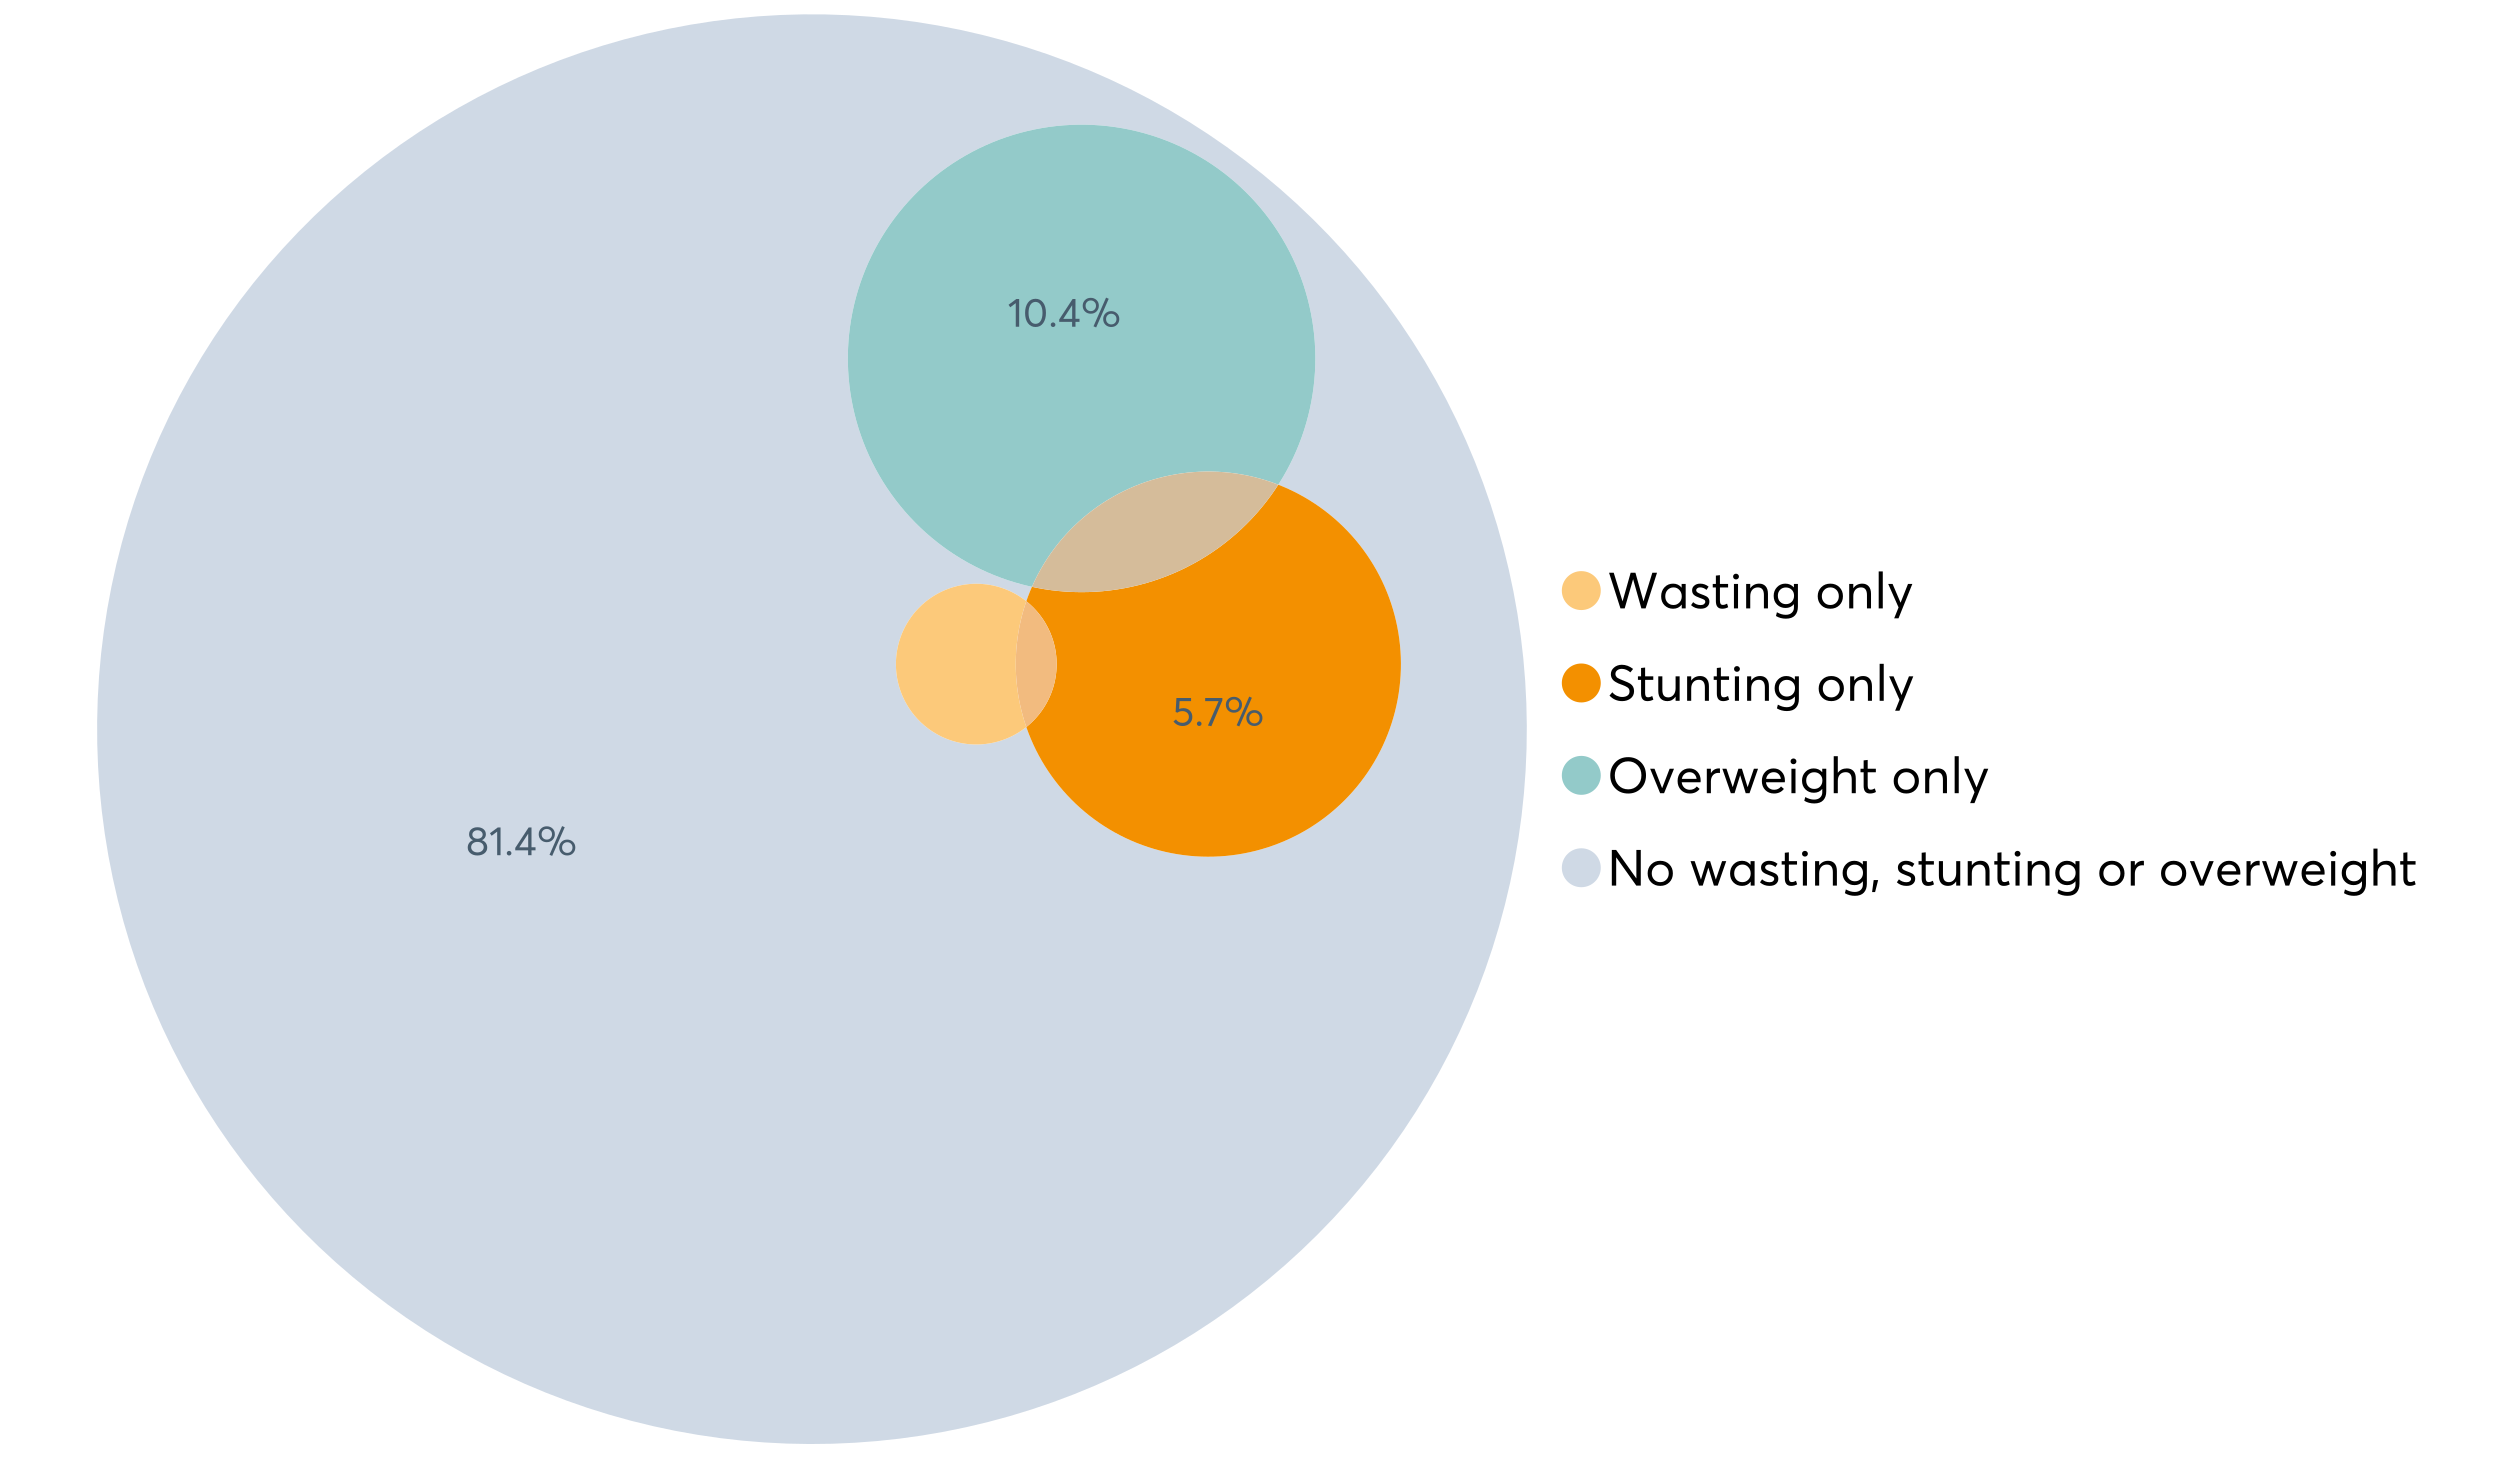 <?xml version="1.0" encoding="UTF-8"?>
<svg xmlns="http://www.w3.org/2000/svg" xmlns:xlink="http://www.w3.org/1999/xlink" width="1234.286pt" height="720pt" viewBox="0 0 1234.286 720" version="1.1">
<defs>
<g>
<symbol overflow="visible" id="glyph0-0">
<path style="stroke:none;" d=""/>
</symbol>
<symbol overflow="visible" id="glyph0-1">
<path style="stroke:none;" d="M 22.234 -17.609 L 24.547 -17.609 L 18.906 0 L 16.828 0 L 12.75 -14.438 L 12.734 -14.438 L 8.578 0 L 6.5 0 L 0.875 -17.609 L 3.172 -17.609 L 7.516 -3.547 L 7.562 -3.547 L 11.531 -17.609 L 13.891 -17.609 L 17.859 -3.5 L 17.891 -3.5 Z M 22.234 -17.609 "/>
</symbol>
<symbol overflow="visible" id="glyph0-2">
<path style="stroke:none;" d="M 11.297 -12.078 L 13.297 -12.078 L 13.297 0 L 11.359 0 L 11.359 -1.906 L 11.344 -1.906 C 10.312 -0.531 8.906 0.156 7.125 0.156 C 5.414 0.156 4 -0.406 2.875 -1.531 C 1.75 -2.656 1.188 -4.129 1.188 -5.953 C 1.188 -7.742 1.742 -9.238 2.859 -10.438 C 3.984 -11.633 5.395 -12.234 7.094 -12.234 C 8.812 -12.234 10.203 -11.578 11.266 -10.266 L 11.297 -10.266 Z M 7.297 -1.688 C 8.422 -1.688 9.379 -2.086 10.172 -2.891 C 10.961 -3.691 11.359 -4.711 11.359 -5.953 C 11.359 -7.191 10.973 -8.238 10.203 -9.094 C 9.441 -9.945 8.477 -10.375 7.312 -10.375 C 6.156 -10.375 5.18 -9.961 4.391 -9.141 C 3.609 -8.328 3.219 -7.266 3.219 -5.953 C 3.219 -4.711 3.594 -3.691 4.344 -2.891 C 5.102 -2.086 6.086 -1.688 7.297 -1.688 Z M 7.297 -1.688 "/>
</symbol>
<symbol overflow="visible" id="glyph0-3">
<path style="stroke:none;" d="M 5.609 0.156 C 3.734 0.156 2.156 -0.426 0.875 -1.594 L 1.906 -3.094 C 2.945 -2.133 4.18 -1.656 5.609 -1.656 C 6.305 -1.656 6.859 -1.812 7.266 -2.125 C 7.68 -2.445 7.891 -2.832 7.891 -3.281 C 7.891 -3.738 7.688 -4.086 7.281 -4.328 C 6.875 -4.566 6.164 -4.859 5.156 -5.203 C 5.094 -5.223 5.047 -5.242 5.016 -5.266 C 3.836 -5.672 2.938 -6.141 2.312 -6.672 C 1.695 -7.203 1.391 -7.973 1.391 -8.984 C 1.391 -9.91 1.766 -10.68 2.516 -11.297 C 3.266 -11.922 4.223 -12.234 5.391 -12.234 C 6.922 -12.234 8.301 -11.738 9.531 -10.75 L 8.484 -9.156 C 7.523 -9.977 6.457 -10.391 5.281 -10.391 C 4.801 -10.391 4.367 -10.258 3.984 -10 C 3.609 -9.738 3.422 -9.398 3.422 -8.984 C 3.422 -8.555 3.609 -8.207 3.984 -7.938 C 4.359 -7.676 4.93 -7.395 5.703 -7.094 C 5.836 -7.039 6.082 -6.945 6.438 -6.812 C 6.789 -6.688 7.023 -6.598 7.141 -6.547 C 7.254 -6.492 7.453 -6.406 7.734 -6.281 C 8.016 -6.164 8.207 -6.078 8.312 -6.016 C 8.414 -5.961 8.566 -5.867 8.766 -5.734 C 8.973 -5.598 9.113 -5.477 9.188 -5.375 C 9.258 -5.281 9.359 -5.148 9.484 -4.984 C 9.609 -4.816 9.695 -4.656 9.75 -4.5 C 9.801 -4.344 9.844 -4.16 9.875 -3.953 C 9.906 -3.742 9.922 -3.523 9.922 -3.297 C 9.922 -2.305 9.547 -1.484 8.797 -0.828 C 8.055 -0.172 6.992 0.156 5.609 0.156 Z M 5.609 0.156 "/>
</symbol>
<symbol overflow="visible" id="glyph0-4">
<path style="stroke:none;" d="M 5.328 0.156 C 3.234 0.156 2.188 -1.094 2.188 -3.594 L 2.188 -10.344 L 0.641 -10.344 L 0.641 -12.078 L 2.188 -12.078 L 2.188 -16.203 L 4.188 -16.422 L 4.188 -12.078 L 8.219 -12.078 L 8.219 -10.344 L 4.188 -10.344 L 4.188 -3.891 C 4.188 -3.148 4.297 -2.602 4.516 -2.25 C 4.742 -1.906 5.133 -1.734 5.688 -1.734 C 6.312 -1.734 6.988 -1.941 7.719 -2.359 L 8.266 -0.594 C 7.367 -0.094 6.391 0.156 5.328 0.156 Z M 5.328 0.156 "/>
</symbol>
<symbol overflow="visible" id="glyph0-5">
<path style="stroke:none;" d="M 3.094 -14.312 C 2.688 -14.312 2.344 -14.445 2.062 -14.719 C 1.789 -15 1.656 -15.336 1.656 -15.734 C 1.656 -16.129 1.789 -16.461 2.062 -16.734 C 2.344 -17.004 2.688 -17.141 3.094 -17.141 C 3.5 -17.141 3.844 -17 4.125 -16.719 C 4.406 -16.438 4.547 -16.109 4.547 -15.734 C 4.547 -15.336 4.406 -15 4.125 -14.719 C 3.844 -14.445 3.5 -14.312 3.094 -14.312 Z M 2.078 0 L 2.078 -12.078 L 4.094 -12.078 L 4.094 0 Z M 2.078 0 "/>
</symbol>
<symbol overflow="visible" id="glyph0-6">
<path style="stroke:none;" d="M 8.344 -12.234 C 9.676 -12.234 10.727 -11.805 11.5 -10.953 C 12.281 -10.098 12.672 -8.836 12.672 -7.172 L 12.672 0 L 10.672 0 L 10.672 -6.594 C 10.672 -9.113 9.688 -10.375 7.719 -10.375 C 6.562 -10.375 5.641 -9.988 4.953 -9.219 C 4.266 -8.445 3.922 -7.383 3.922 -6.031 L 3.922 0 L 1.906 0 L 1.906 -12.078 L 3.922 -12.078 L 3.922 -9.969 L 3.938 -9.969 C 5 -11.477 6.469 -12.234 8.344 -12.234 Z M 8.344 -12.234 "/>
</symbol>
<symbol overflow="visible" id="glyph0-7">
<path style="stroke:none;" d="M 11.094 -12.078 L 13.078 -12.078 L 13.078 -0.922 C 13.078 0.93 12.594 2.391 11.625 3.453 C 10.656 4.523 9.16 5.062 7.141 5.062 C 5.328 5.062 3.691 4.625 2.234 3.75 L 2.703 1.891 C 4.211 2.734 5.66 3.156 7.047 3.156 C 8.348 3.156 9.348 2.816 10.047 2.141 C 10.754 1.473 11.109 0.629 11.109 -0.391 L 11.109 -2.078 L 11.062 -2.078 C 10.051 -0.836 8.688 -0.219 6.969 -0.219 C 5.312 -0.219 3.922 -0.77 2.797 -1.875 C 1.672 -2.988 1.109 -4.43 1.109 -6.203 C 1.109 -7.922 1.66 -9.352 2.766 -10.5 C 3.867 -11.656 5.238 -12.234 6.875 -12.234 C 8.57 -12.234 9.961 -11.617 11.047 -10.391 L 11.094 -10.391 Z M 7.125 -2.109 C 8.332 -2.109 9.305 -2.5 10.047 -3.281 C 10.797 -4.07 11.172 -5.078 11.172 -6.297 C 11.172 -7.492 10.785 -8.469 10.016 -9.219 C 9.242 -9.969 8.281 -10.344 7.125 -10.344 C 5.977 -10.344 5.031 -9.957 4.281 -9.188 C 3.539 -8.426 3.172 -7.457 3.172 -6.281 C 3.172 -5.02 3.551 -4.008 4.312 -3.25 C 5.07 -2.488 6.008 -2.109 7.125 -2.109 Z M 7.125 -2.109 "/>
</symbol>
<symbol overflow="visible" id="glyph0-8">
<path style="stroke:none;" d=""/>
</symbol>
<symbol overflow="visible" id="glyph0-9">
<path style="stroke:none;" d="M 7.422 0.156 C 5.566 0.156 4.062 -0.43 2.906 -1.609 C 1.75 -2.785 1.172 -4.258 1.172 -6.031 C 1.172 -7.801 1.75 -9.273 2.906 -10.453 C 4.062 -11.641 5.566 -12.234 7.422 -12.234 C 9.203 -12.234 10.68 -11.656 11.859 -10.5 C 13.035 -9.344 13.625 -7.852 13.625 -6.031 C 13.625 -4.207 13.035 -2.719 11.859 -1.562 C 10.68 -0.414 9.203 0.156 7.422 0.156 Z M 7.422 -1.688 C 8.598 -1.688 9.586 -2.094 10.391 -2.906 C 11.191 -3.727 11.594 -4.77 11.594 -6.031 C 11.594 -7.301 11.191 -8.344 10.391 -9.156 C 9.598 -9.969 8.609 -10.375 7.422 -10.375 C 6.18 -10.375 5.164 -9.953 4.375 -9.109 C 3.594 -8.273 3.203 -7.242 3.203 -6.016 C 3.203 -4.797 3.594 -3.77 4.375 -2.938 C 5.164 -2.102 6.18 -1.688 7.422 -1.688 Z M 7.422 -1.688 "/>
</symbol>
<symbol overflow="visible" id="glyph0-10">
<path style="stroke:none;" d="M 2.078 0 L 2.078 -18.266 L 4.094 -18.266 L 4.094 0 Z M 2.078 0 "/>
</symbol>
<symbol overflow="visible" id="glyph0-11">
<path style="stroke:none;" d="M 10.344 -12.078 L 12.484 -12.078 L 5.656 4.906 L 3.516 4.906 L 5.688 -0.5 L 0.578 -12.078 L 2.734 -12.078 L 6.656 -2.875 L 6.703 -2.875 Z M 10.344 -12.078 "/>
</symbol>
<symbol overflow="visible" id="glyph0-12">
<path style="stroke:none;" d="M 7.344 0.156 C 4.875 0.156 2.789 -0.754 1.094 -2.578 L 2.484 -4.219 C 3.098 -3.457 3.844 -2.879 4.719 -2.484 C 5.594 -2.086 6.477 -1.891 7.375 -1.891 C 8.457 -1.891 9.328 -2.129 9.984 -2.609 C 10.641 -3.086 10.969 -3.75 10.969 -4.594 C 10.969 -5.051 10.891 -5.445 10.734 -5.781 C 10.578 -6.113 10.305 -6.406 9.922 -6.656 C 9.547 -6.914 9.176 -7.125 8.812 -7.281 C 8.457 -7.438 7.953 -7.641 7.297 -7.891 C 7.18 -7.941 7.086 -7.973 7.016 -7.984 C 6.367 -8.223 5.844 -8.426 5.438 -8.594 C 5.039 -8.77 4.582 -9.016 4.062 -9.328 C 3.539 -9.641 3.133 -9.957 2.844 -10.281 C 2.551 -10.602 2.297 -11.008 2.078 -11.5 C 1.867 -11.988 1.766 -12.531 1.766 -13.125 C 1.766 -14.438 2.285 -15.535 3.328 -16.422 C 4.367 -17.316 5.641 -17.773 7.141 -17.797 C 9.129 -17.797 10.992 -17.109 12.734 -15.734 L 11.406 -14.047 C 10.039 -15.203 8.617 -15.781 7.141 -15.781 C 6.285 -15.781 5.551 -15.551 4.938 -15.094 C 4.32 -14.645 4.016 -14.02 4.016 -13.219 C 4.016 -12.895 4.082 -12.594 4.219 -12.312 C 4.352 -12.039 4.5 -11.816 4.656 -11.641 C 4.82 -11.473 5.113 -11.281 5.531 -11.062 C 5.945 -10.852 6.273 -10.691 6.516 -10.578 C 6.754 -10.473 7.172 -10.305 7.766 -10.078 C 9.586 -9.379 10.785 -8.832 11.359 -8.438 C 12.598 -7.594 13.219 -6.383 13.219 -4.812 C 13.219 -3.258 12.645 -2.039 11.5 -1.156 C 10.352 -0.281 8.969 0.156 7.344 0.156 Z M 7.344 0.156 "/>
</symbol>
<symbol overflow="visible" id="glyph0-13">
<path style="stroke:none;" d="M 10.203 -12.078 L 12.203 -12.078 L 12.203 0 L 10.203 0 L 10.203 -2.016 L 10.172 -2.016 C 9.16 -0.566 7.836 0.156 6.203 0.156 C 4.766 0.156 3.645 -0.258 2.844 -1.094 C 2.051 -1.938 1.656 -3.203 1.656 -4.891 L 1.656 -12.078 L 3.672 -12.078 L 3.672 -5.453 C 3.672 -4.117 3.914 -3.156 4.406 -2.562 C 4.895 -1.977 5.633 -1.688 6.625 -1.688 C 7.613 -1.688 8.457 -2.094 9.156 -2.906 C 9.852 -3.727 10.203 -4.836 10.203 -6.234 Z M 10.203 -12.078 "/>
</symbol>
<symbol overflow="visible" id="glyph0-14">
<path style="stroke:none;" d="M 10.328 0.156 C 7.711 0.156 5.582 -0.691 3.938 -2.391 C 2.289 -4.086 1.469 -6.223 1.469 -8.797 C 1.469 -11.379 2.289 -13.523 3.938 -15.234 C 5.582 -16.941 7.711 -17.797 10.328 -17.797 C 12.836 -17.797 14.926 -16.961 16.594 -15.297 C 18.27 -13.629 19.109 -11.469 19.109 -8.812 C 19.109 -6.164 18.27 -4.008 16.594 -2.344 C 14.926 -0.676 12.836 0.156 10.328 0.156 Z M 10.328 -1.906 C 12.172 -1.906 13.719 -2.555 14.969 -3.859 C 16.219 -5.16 16.844 -6.812 16.844 -8.812 C 16.844 -10.82 16.219 -12.477 14.969 -13.781 C 13.719 -15.082 12.172 -15.734 10.328 -15.734 C 8.391 -15.734 6.801 -15.066 5.562 -13.734 C 4.32 -12.398 3.703 -10.754 3.703 -8.797 C 3.703 -6.848 4.32 -5.211 5.562 -3.891 C 6.801 -2.566 8.391 -1.906 10.328 -1.906 Z M 10.328 -1.906 "/>
</symbol>
<symbol overflow="visible" id="glyph0-15">
<path style="stroke:none;" d="M 10.203 -12.078 L 12.375 -12.078 L 7.469 0 L 5.531 0 L 0.594 -12.078 L 2.75 -12.078 L 6.469 -2.562 L 6.547 -2.562 Z M 10.203 -12.078 "/>
</symbol>
<symbol overflow="visible" id="glyph0-16">
<path style="stroke:none;" d="M 12.562 -6.234 C 12.562 -6.098 12.551 -5.922 12.531 -5.703 L 12.5 -5.406 L 3.203 -5.406 C 3.336 -4.281 3.77 -3.379 4.5 -2.703 C 5.238 -2.023 6.156 -1.688 7.25 -1.688 C 8.656 -1.688 9.785 -2.234 10.641 -3.328 L 12.062 -2.109 C 10.883 -0.598 9.254 0.156 7.172 0.156 C 5.43 0.156 3.992 -0.414 2.859 -1.562 C 1.734 -2.719 1.172 -4.207 1.172 -6.031 C 1.172 -7.832 1.719 -9.316 2.812 -10.484 C 3.914 -11.648 5.297 -12.234 6.953 -12.234 C 8.617 -12.234 9.969 -11.672 11 -10.547 C 12.039 -9.422 12.562 -7.984 12.562 -6.234 Z M 9.406 -9.469 C 8.789 -10.07 8.004 -10.375 7.047 -10.375 C 6.086 -10.375 5.266 -10.078 4.578 -9.484 C 3.891 -8.898 3.457 -8.098 3.281 -7.078 L 10.562 -7.078 C 10.406 -8.078 10.02 -8.875 9.406 -9.469 Z M 9.406 -9.469 "/>
</symbol>
<symbol overflow="visible" id="glyph0-17">
<path style="stroke:none;" d="M 7.891 -12.234 C 8.141 -12.234 8.305 -12.223 8.391 -12.203 L 8.391 -9.969 C 8.023 -10.008 7.758 -10.031 7.594 -10.031 C 6.469 -10.031 5.57 -9.641 4.906 -8.859 C 4.25 -8.078 3.922 -7.066 3.922 -5.828 L 3.922 0 L 1.906 0 L 1.906 -12.078 L 3.922 -12.078 L 3.922 -9.953 L 3.938 -9.953 C 4.883 -11.473 6.203 -12.234 7.891 -12.234 Z M 7.891 -12.234 "/>
</symbol>
<symbol overflow="visible" id="glyph0-18">
<path style="stroke:none;" d="M 16.297 -12.078 L 18.344 -12.078 L 14.141 0 L 12.25 0 L 9.531 -8.812 L 9.5 -8.812 L 6.75 0 L 4.906 0 L 0.719 -12.078 L 2.75 -12.078 L 5.828 -3.047 L 5.875 -3.047 L 8.641 -12.078 L 10.375 -12.078 L 13.172 -3.047 L 13.219 -3.047 Z M 16.297 -12.078 "/>
</symbol>
<symbol overflow="visible" id="glyph0-19">
<path style="stroke:none;" d="M 8.406 -12.234 C 9.781 -12.234 10.852 -11.816 11.625 -10.984 C 12.406 -10.16 12.797 -8.914 12.797 -7.25 L 12.797 0 L 10.797 0 L 10.797 -6.672 C 10.797 -9.141 9.812 -10.375 7.844 -10.375 C 6.633 -10.375 5.676 -9.992 4.969 -9.234 C 4.27 -8.473 3.922 -7.422 3.922 -6.078 L 3.922 0 L 1.906 0 L 1.906 -18.266 L 3.922 -18.266 L 3.922 -10.094 L 3.969 -10.094 C 4.977 -11.52 6.457 -12.234 8.406 -12.234 Z M 8.406 -12.234 "/>
</symbol>
<symbol overflow="visible" id="glyph0-20">
<path style="stroke:none;" d="M 14.359 -17.609 L 16.531 -17.609 L 16.531 0 L 14.312 0 L 4.438 -13.891 L 4.391 -13.891 L 4.391 0 L 2.234 0 L 2.234 -17.609 L 4.359 -17.609 L 14.312 -3.578 L 14.359 -3.578 Z M 14.359 -17.609 "/>
</symbol>
<symbol overflow="visible" id="glyph0-21">
<path style="stroke:none;" d="M 0.797 3.219 L 1.594 -2.734 L 3.797 -2.734 L 2.281 3.219 Z M 0.797 3.219 "/>
</symbol>
<symbol overflow="visible" id="glyph1-0">
<path style="stroke:none;" d=""/>
</symbol>
<symbol overflow="visible" id="glyph1-1">
<path style="stroke:none;" d="M 7.938 -7.422 C 8.719 -7.16 9.348 -6.711 9.828 -6.078 C 10.305 -5.441 10.547 -4.672 10.547 -3.766 C 10.547 -2.609 10.086 -1.672 9.172 -0.953 C 8.254 -0.234 7.102 0.125 5.719 0.125 C 4.32 0.125 3.172 -0.242 2.266 -0.984 C 1.367 -1.723 0.922 -2.648 0.922 -3.766 C 0.922 -4.672 1.16 -5.441 1.641 -6.078 C 2.117 -6.711 2.742 -7.16 3.516 -7.422 L 3.516 -7.438 C 3.004 -7.594 2.555 -7.938 2.172 -8.469 C 1.785 -9 1.594 -9.617 1.594 -10.328 C 1.594 -11.398 1.977 -12.25 2.75 -12.875 C 3.52 -13.5 4.508 -13.812 5.719 -13.812 C 6.957 -13.812 7.957 -13.492 8.719 -12.859 C 9.488 -12.223 9.875 -11.379 9.875 -10.328 C 9.875 -9.641 9.676 -9.023 9.281 -8.484 C 8.883 -7.941 8.438 -7.594 7.938 -7.438 Z M 5.719 -12.328 C 4.977 -12.328 4.375 -12.117 3.906 -11.703 C 3.438 -11.285 3.203 -10.785 3.203 -10.203 C 3.203 -9.578 3.438 -9.078 3.906 -8.703 C 4.375 -8.328 4.977 -8.141 5.719 -8.141 C 6.477 -8.141 7.094 -8.328 7.562 -8.703 C 8.039 -9.078 8.281 -9.578 8.281 -10.203 C 8.281 -10.816 8.035 -11.32 7.547 -11.719 C 7.055 -12.125 6.445 -12.328 5.719 -12.328 Z M 5.719 -1.391 C 6.633 -1.391 7.379 -1.641 7.953 -2.141 C 8.523 -2.641 8.812 -3.242 8.812 -3.953 C 8.812 -4.734 8.523 -5.363 7.953 -5.844 C 7.379 -6.332 6.633 -6.578 5.719 -6.578 C 4.789 -6.578 4.039 -6.332 3.469 -5.844 C 2.895 -5.363 2.609 -4.734 2.609 -3.953 C 2.609 -3.211 2.906 -2.598 3.5 -2.109 C 4.102 -1.629 4.844 -1.391 5.719 -1.391 Z M 5.719 -1.391 "/>
</symbol>
<symbol overflow="visible" id="glyph1-2">
<path style="stroke:none;" d="M 3.984 0 L 3.984 -11.656 L 1.25 -9.609 L 0.422 -10.859 L 4.266 -13.703 L 5.656 -13.703 L 5.656 0 Z M 3.984 0 "/>
</symbol>
<symbol overflow="visible" id="glyph1-3">
<path style="stroke:none;" d="M 2.406 0.125 C 2.07 0.125 1.797 0.016 1.578 -0.203 C 1.359 -0.422 1.25 -0.688 1.25 -1 C 1.25 -1.312 1.359 -1.578 1.578 -1.797 C 1.797 -2.023 2.07 -2.141 2.406 -2.141 C 2.719 -2.141 2.984 -2.023 3.203 -1.797 C 3.43 -1.578 3.547 -1.312 3.547 -1 C 3.547 -0.688 3.43 -0.422 3.203 -0.203 C 2.984 0.016 2.719 0.125 2.406 0.125 Z M 2.406 0.125 "/>
</symbol>
<symbol overflow="visible" id="glyph1-4">
<path style="stroke:none;" d="M 6.984 0 L 6.984 -2.406 L 0.625 -2.406 L 0.625 -3.609 L 7.234 -13.703 L 8.656 -13.703 L 8.656 -3.922 L 10.641 -3.922 L 10.641 -2.406 L 8.656 -2.406 L 8.656 0 Z M 2.625 -3.891 L 7.016 -3.891 L 7.016 -10.641 Z M 2.625 -3.891 "/>
</symbol>
<symbol overflow="visible" id="glyph1-5">
<path style="stroke:none;" d="M 7.531 0.344 L 6.219 -0.219 L 12.422 -14.391 L 13.734 -13.812 Z M 4.859 -6.438 C 3.742 -6.438 2.801 -6.801 2.031 -7.531 C 1.27 -8.27 0.891 -9.223 0.891 -10.391 C 0.891 -11.473 1.258 -12.391 2 -13.141 C 2.738 -13.898 3.691 -14.281 4.859 -14.281 C 5.984 -14.281 6.93 -13.922 7.703 -13.203 C 8.473 -12.484 8.859 -11.547 8.859 -10.391 C 8.859 -9.285 8.484 -8.348 7.734 -7.578 C 6.992 -6.816 6.035 -6.438 4.859 -6.438 Z M 4.891 -7.719 C 5.641 -7.719 6.254 -7.973 6.734 -8.484 C 7.211 -8.992 7.453 -9.625 7.453 -10.375 C 7.453 -11.145 7.203 -11.77 6.703 -12.25 C 6.211 -12.738 5.609 -12.984 4.891 -12.984 C 4.129 -12.984 3.508 -12.734 3.031 -12.234 C 2.551 -11.734 2.312 -11.113 2.312 -10.375 C 2.312 -9.582 2.555 -8.941 3.047 -8.453 C 3.535 -7.961 4.148 -7.719 4.891 -7.719 Z M 14.969 0.125 C 13.852 0.125 12.91 -0.238 12.141 -0.969 C 11.379 -1.707 11 -2.656 11 -3.812 C 11 -4.895 11.367 -5.816 12.109 -6.578 C 12.859 -7.336 13.812 -7.719 14.969 -7.719 C 16.082 -7.719 17.023 -7.348 17.797 -6.609 C 18.566 -5.879 18.953 -4.945 18.953 -3.812 C 18.953 -2.707 18.582 -1.773 17.844 -1.016 C 17.113 -0.254 16.156 0.125 14.969 0.125 Z M 14.969 -1.156 C 15.738 -1.156 16.363 -1.406 16.844 -1.906 C 17.32 -2.414 17.562 -3.039 17.562 -3.781 C 17.562 -4.57 17.312 -5.207 16.812 -5.688 C 16.312 -6.176 15.695 -6.422 14.969 -6.422 C 14.219 -6.422 13.602 -6.164 13.125 -5.656 C 12.656 -5.156 12.422 -4.531 12.422 -3.781 C 12.422 -3.008 12.664 -2.379 13.156 -1.891 C 13.645 -1.398 14.25 -1.156 14.969 -1.156 Z M 14.969 -1.156 "/>
</symbol>
<symbol overflow="visible" id="glyph1-6">
<path style="stroke:none;" d="M 5.688 -8.688 C 6.945 -8.688 8 -8.289 8.844 -7.5 C 9.688 -6.707 10.109 -5.648 10.109 -4.328 C 10.109 -3.023 9.648 -1.953 8.734 -1.109 C 7.816 -0.273 6.688 0.141 5.344 0.141 C 4.395 0.141 3.52 -0.062 2.719 -0.469 C 1.914 -0.875 1.273 -1.438 0.797 -2.156 L 2.047 -3.109 C 2.367 -2.586 2.805 -2.176 3.359 -1.875 C 3.91 -1.582 4.531 -1.438 5.219 -1.438 C 6.113 -1.438 6.867 -1.711 7.484 -2.266 C 8.098 -2.816 8.406 -3.508 8.406 -4.344 C 8.406 -5.238 8.098 -5.941 7.484 -6.453 C 6.867 -6.961 6.125 -7.219 5.25 -7.219 C 4.207 -7.219 3.398 -6.961 2.828 -6.453 L 1.859 -6.766 L 2.25 -13.703 L 9.484 -13.703 L 9.484 -12.141 L 3.828 -12.141 L 3.609 -8.297 C 4.367 -8.555 5.062 -8.688 5.688 -8.688 Z M 5.688 -8.688 "/>
</symbol>
<symbol overflow="visible" id="glyph1-7">
<path style="stroke:none;" d="M 0.531 -13.703 L 9.016 -13.703 L 9.016 -12.516 L 3.594 0.234 L 1.906 -0.094 L 7.156 -12.141 L 0.531 -12.141 Z M 0.531 -13.703 "/>
</symbol>
<symbol overflow="visible" id="glyph1-8">
<path style="stroke:none;" d="M 6.266 0.125 C 4.734 0.125 3.488 -0.488 2.531 -1.719 C 1.582 -2.945 1.109 -4.656 1.109 -6.844 C 1.109 -8.914 1.566 -10.594 2.484 -11.875 C 3.41 -13.164 4.672 -13.812 6.266 -13.812 C 7.785 -13.812 9.02 -13.195 9.969 -11.969 C 10.926 -10.738 11.406 -9.031 11.406 -6.844 C 11.406 -4.77 10.945 -3.086 10.031 -1.797 C 9.125 -0.516 7.867 0.125 6.266 0.125 Z M 6.266 -1.438 C 7.348 -1.438 8.191 -1.922 8.797 -2.891 C 9.398 -3.859 9.703 -5.176 9.703 -6.844 C 9.703 -8.551 9.383 -9.879 8.75 -10.828 C 8.125 -11.785 7.297 -12.266 6.266 -12.266 C 5.18 -12.266 4.332 -11.773 3.719 -10.797 C 3.113 -9.816 2.812 -8.5 2.812 -6.844 C 2.812 -5.133 3.125 -3.805 3.75 -2.859 C 4.383 -1.91 5.223 -1.438 6.266 -1.438 Z M 6.266 -1.438 "/>
</symbol>
</g>
</defs>
<g id="surface88009">
<path style=" stroke:none;fill-rule:nonzero;fill:rgb(98.824%,78.824%,47.843%);fill-opacity:1;" d="M 790.324 291.582 C 790.324 296.891 786.02 301.195 780.711 301.195 C 775.398 301.195 771.094 296.891 771.094 291.582 C 771.094 286.273 775.398 281.969 780.711 281.969 C 786.02 281.969 790.324 286.273 790.324 291.582 "/>
<g style="fill:rgb(0%,0%,0%);fill-opacity:1;">
  <use xlink:href="#glyph0-1" x="793.543" y="300.387"/>
  <use xlink:href="#glyph0-2" x="818.944" y="300.387"/>
  <use xlink:href="#glyph0-3" x="834.026" y="300.387"/>
  <use xlink:href="#glyph0-4" x="844.965" y="300.387"/>
  <use xlink:href="#glyph0-5" x="853.994" y="300.387"/>
  <use xlink:href="#glyph0-6" x="860.195" y="300.387"/>
  <use xlink:href="#glyph0-7" x="874.583" y="300.387"/>
  <use xlink:href="#glyph0-8" x="889.441" y="300.387"/>
  <use xlink:href="#glyph0-9" x="896.263" y="300.387"/>
  <use xlink:href="#glyph0-6" x="911.072" y="300.387"/>
  <use xlink:href="#glyph0-10" x="925.459" y="300.387"/>
  <use xlink:href="#glyph0-11" x="931.66" y="300.387"/>
</g>
<path style=" stroke:none;fill-rule:nonzero;fill:rgb(95.294%,56.471%,0%);fill-opacity:1;" d="M 790.324 337.195 C 790.324 342.504 786.02 346.809 780.711 346.809 C 775.398 346.809 771.094 342.504 771.094 337.195 C 771.094 331.883 775.398 327.578 780.711 327.578 C 786.02 327.578 790.324 331.883 790.324 337.195 "/>
<g style="fill:rgb(0%,0%,0%);fill-opacity:1;">
  <use xlink:href="#glyph0-12" x="793.543" y="346"/>
  <use xlink:href="#glyph0-4" x="808.029" y="346"/>
  <use xlink:href="#glyph0-13" x="817.059" y="346"/>
  <use xlink:href="#glyph0-6" x="831.049" y="346"/>
  <use xlink:href="#glyph0-4" x="845.436" y="346"/>
  <use xlink:href="#glyph0-5" x="854.465" y="346"/>
  <use xlink:href="#glyph0-6" x="860.667" y="346"/>
  <use xlink:href="#glyph0-7" x="875.054" y="346"/>
  <use xlink:href="#glyph0-8" x="889.913" y="346"/>
  <use xlink:href="#glyph0-9" x="896.734" y="346"/>
  <use xlink:href="#glyph0-6" x="911.543" y="346"/>
  <use xlink:href="#glyph0-10" x="925.93" y="346"/>
  <use xlink:href="#glyph0-11" x="932.132" y="346"/>
</g>
<path style=" stroke:none;fill-rule:nonzero;fill:rgb(57.647%,79.216%,78.824%);fill-opacity:1;" d="M 790.324 382.805 C 790.324 388.117 786.02 392.422 780.711 392.422 C 775.398 392.422 771.094 388.117 771.094 382.805 C 771.094 377.496 775.398 373.191 780.711 373.191 C 786.02 373.191 790.324 377.496 790.324 382.805 "/>
<g style="fill:rgb(0%,0%,0%);fill-opacity:1;">
  <use xlink:href="#glyph0-14" x="793.543" y="391.613"/>
  <use xlink:href="#glyph0-15" x="814.107" y="391.613"/>
  <use xlink:href="#glyph0-16" x="827.08" y="391.613"/>
  <use xlink:href="#glyph0-17" x="840.773" y="391.613"/>
  <use xlink:href="#glyph0-18" x="849.628" y="391.613"/>
  <use xlink:href="#glyph0-16" x="868.679" y="391.613"/>
  <use xlink:href="#glyph0-5" x="882.372" y="391.613"/>
  <use xlink:href="#glyph0-7" x="888.573" y="391.613"/>
  <use xlink:href="#glyph0-19" x="903.432" y="391.613"/>
  <use xlink:href="#glyph0-4" x="917.918" y="391.613"/>
  <use xlink:href="#glyph0-8" x="926.947" y="391.613"/>
  <use xlink:href="#glyph0-9" x="933.769" y="391.613"/>
  <use xlink:href="#glyph0-6" x="948.578" y="391.613"/>
  <use xlink:href="#glyph0-10" x="962.965" y="391.613"/>
  <use xlink:href="#glyph0-11" x="969.166" y="391.613"/>
</g>
<path style=" stroke:none;fill-rule:nonzero;fill:rgb(81.176%,85.098%,89.804%);fill-opacity:1;" d="M 790.324 428.418 C 790.324 433.727 786.02 438.031 780.711 438.031 C 775.398 438.031 771.094 433.727 771.094 428.418 C 771.094 423.109 775.398 418.805 780.711 418.805 C 786.02 418.805 790.324 423.109 790.324 428.418 "/>
<g style="fill:rgb(0%,0%,0%);fill-opacity:1;">
  <use xlink:href="#glyph0-20" x="793.543" y="437.223"/>
  <use xlink:href="#glyph0-9" x="812.296" y="437.223"/>
  <use xlink:href="#glyph0-8" x="827.105" y="437.223"/>
  <use xlink:href="#glyph0-18" x="833.926" y="437.223"/>
  <use xlink:href="#glyph0-2" x="852.977" y="437.223"/>
  <use xlink:href="#glyph0-3" x="868.059" y="437.223"/>
  <use xlink:href="#glyph0-4" x="878.998" y="437.223"/>
  <use xlink:href="#glyph0-5" x="888.027" y="437.223"/>
  <use xlink:href="#glyph0-6" x="894.229" y="437.223"/>
  <use xlink:href="#glyph0-7" x="908.616" y="437.223"/>
  <use xlink:href="#glyph0-21" x="923.474" y="437.223"/>
  <use xlink:href="#glyph0-8" x="928.808" y="437.223"/>
  <use xlink:href="#glyph0-3" x="935.629" y="437.223"/>
  <use xlink:href="#glyph0-4" x="946.568" y="437.223"/>
  <use xlink:href="#glyph0-13" x="955.598" y="437.223"/>
  <use xlink:href="#glyph0-6" x="969.588" y="437.223"/>
  <use xlink:href="#glyph0-4" x="983.975" y="437.223"/>
  <use xlink:href="#glyph0-5" x="993.004" y="437.223"/>
  <use xlink:href="#glyph0-6" x="999.206" y="437.223"/>
  <use xlink:href="#glyph0-7" x="1013.593" y="437.223"/>
  <use xlink:href="#glyph0-8" x="1028.452" y="437.223"/>
  <use xlink:href="#glyph0-9" x="1035.273" y="437.223"/>
  <use xlink:href="#glyph0-17" x="1050.082" y="437.223"/>
  <use xlink:href="#glyph0-8" x="1058.938" y="437.223"/>
  <use xlink:href="#glyph0-9" x="1065.759" y="437.223"/>
  <use xlink:href="#glyph0-15" x="1080.568" y="437.223"/>
  <use xlink:href="#glyph0-16" x="1093.541" y="437.223"/>
  <use xlink:href="#glyph0-17" x="1107.234" y="437.223"/>
  <use xlink:href="#glyph0-18" x="1116.09" y="437.223"/>
  <use xlink:href="#glyph0-16" x="1135.14" y="437.223"/>
  <use xlink:href="#glyph0-5" x="1148.833" y="437.223"/>
  <use xlink:href="#glyph0-7" x="1155.034" y="437.223"/>
  <use xlink:href="#glyph0-19" x="1169.893" y="437.223"/>
  <use xlink:href="#glyph0-4" x="1184.379" y="437.223"/>
</g>
<path style=" stroke:none;fill-rule:nonzero;fill:rgb(81.176%,85.098%,89.804%);fill-opacity:1;" d="M 410.84 712.801 L 421.973 712.309 L 433.082 711.469 L 444.164 710.277 L 455.199 708.734 L 466.18 706.848 L 477.098 704.613 L 487.938 702.035 L 498.695 699.117 L 509.352 695.859 L 519.898 692.266 L 530.328 688.344 L 540.629 684.094 L 550.789 679.52 L 560.805 674.629 L 570.656 669.422 L 580.34 663.91 L 589.844 658.094 L 599.16 651.977 L 608.277 645.574 L 617.191 638.883 L 625.887 631.914 L 634.359 624.676 L 642.598 617.176 L 650.594 609.414 L 658.344 601.406 L 665.836 593.16 L 673.066 584.68 L 680.023 575.977 L 686.703 567.055 L 693.094 557.93 L 699.199 548.605 L 705.004 539.094 L 710.504 529.402 L 715.699 519.543 L 720.578 509.527 L 725.141 499.359 L 729.379 489.055 L 733.289 478.617 L 736.867 468.066 L 740.109 457.406 L 743.016 446.648 L 745.582 435.805 L 747.801 424.883 L 749.68 413.898 L 751.207 402.863 L 752.383 391.781 L 753.211 380.668 L 753.688 369.535 L 753.812 358.395 L 753.586 347.254 L 753.008 336.125 L 752.082 325.02 L 750.801 313.949 L 749.172 302.926 L 747.199 291.961 L 744.875 281.062 L 742.215 270.242 L 739.211 259.508 L 735.867 248.879 L 732.195 238.359 L 728.188 227.961 L 723.855 217.695 L 719.203 207.57 L 714.234 197.594 L 708.949 187.785 L 703.359 178.145 L 697.469 168.688 L 691.281 159.418 L 684.805 150.352 L 678.043 141.492 L 671.008 132.852 L 663.703 124.438 L 656.137 116.258 L 648.312 108.32 L 640.246 100.637 L 631.938 93.207 L 623.402 86.047 L 614.641 79.156 L 605.668 72.551 L 596.492 66.227 L 587.121 60.199 L 577.562 54.469 L 567.832 49.043 L 557.93 43.93 L 547.875 39.129 L 537.672 34.648 L 527.332 30.492 L 516.867 26.664 L 506.289 23.168 L 495.602 20.008 L 484.82 17.188 L 473.957 14.707 L 463.02 12.574 L 452.023 10.785 L 440.973 9.344 L 429.883 8.254 L 418.762 7.512 L 407.629 7.125 L 396.484 7.086 L 385.344 7.402 L 374.223 8.066 L 363.125 9.082 L 352.066 10.449 L 341.055 12.164 L 330.105 14.227 L 319.223 16.633 L 308.426 19.383 L 297.719 22.473 L 287.113 25.895 L 276.625 29.652 L 266.258 33.742 L 256.027 38.152 L 245.938 42.887 L 236.004 47.934 L 226.234 53.297 L 216.641 58.961 L 207.227 64.93 L 198.008 71.188 L 188.992 77.734 L 180.188 84.566 L 171.602 91.672 L 163.246 99.043 L 155.125 106.672 L 147.254 114.559 L 139.629 122.688 L 132.27 131.051 L 125.176 139.645 L 118.355 148.457 L 111.82 157.484 L 105.57 166.711 L 99.617 176.129 L 93.961 185.73 L 88.613 195.504 L 83.574 205.445 L 78.855 215.539 L 74.453 225.777 L 70.379 236.148 L 66.633 246.645 L 63.223 257.25 L 60.148 267.961 L 57.41 278.766 L 55.02 289.648 L 52.969 300.602 L 51.27 311.613 L 49.914 322.676 L 48.91 333.773 L 48.258 344.895 L 47.957 356.035 L 48.008 367.18 L 48.41 378.312 L 49.164 389.434 L 50.27 400.52 L 51.723 411.566 L 53.523 422.566 L 55.672 433.5 L 58.164 444.359 L 61 455.137 L 64.172 465.82 L 67.68 476.395 L 71.52 486.855 L 75.691 497.191 L 80.184 507.387 L 84.996 517.438 L 90.125 527.332 L 95.559 537.059 L 101.301 546.609 L 107.344 555.973 L 113.676 565.141 L 120.293 574.105 L 127.191 582.855 L 134.363 591.383 L 141.801 599.684 L 149.496 607.742 L 157.445 615.555 L 165.633 623.113 L 174.055 630.406 L 182.707 637.434 L 191.57 644.18 L 200.648 650.648 L 209.922 656.824 L 219.387 662.703 L 229.035 668.281 L 238.852 673.555 L 248.832 678.512 L 258.961 683.152 L 269.234 687.473 L 279.637 691.465 L 290.16 695.125 L 300.797 698.453 L 311.531 701.445 L 322.355 704.094 L 333.258 706.402 L 344.227 708.363 L 355.25 709.98 L 366.32 711.246 L 377.426 712.16 L 388.555 712.727 L 399.699 712.938 Z M 593.254 422.918 L 590.254 422.766 L 587.266 422.52 L 584.281 422.176 L 581.312 421.742 L 578.355 421.215 L 575.418 420.594 L 572.504 419.879 L 569.609 419.074 L 566.746 418.176 L 563.91 417.188 L 561.105 416.113 L 558.34 414.949 L 555.609 413.699 L 552.922 412.363 L 550.277 410.945 L 547.68 409.441 L 545.129 407.855 L 542.629 406.191 L 540.184 404.449 L 537.797 402.633 L 535.465 400.738 L 533.195 398.773 L 530.988 396.738 L 528.848 394.633 L 526.773 392.461 L 524.77 390.227 L 522.84 387.93 L 520.98 385.57 L 519.199 383.156 L 517.492 380.688 L 515.863 378.164 L 514.316 375.59 L 512.852 372.969 L 511.469 370.305 L 510.176 367.598 L 508.965 364.848 L 507.84 362.066 L 506.805 359.246 L 506.703 358.938 L 506.32 359.242 L 505.32 359.996 L 504.297 360.715 L 503.246 361.402 L 502.18 362.055 L 501.09 362.676 L 499.984 363.262 L 498.855 363.812 L 497.715 364.324 L 496.555 364.805 L 495.383 365.246 L 494.199 365.648 L 493 366.016 L 491.789 366.344 L 490.57 366.633 L 489.344 366.883 L 488.109 367.098 L 486.867 367.27 L 485.625 367.402 L 484.375 367.496 L 483.121 367.555 L 481.871 367.57 L 480.617 367.543 L 479.367 367.48 L 478.117 367.379 L 476.871 367.234 L 475.633 367.055 L 474.398 366.832 L 473.176 366.574 L 471.957 366.277 L 470.75 365.941 L 469.555 365.566 L 468.371 365.152 L 467.203 364.707 L 466.047 364.219 L 464.91 363.699 L 463.785 363.141 L 462.684 362.547 L 461.598 361.922 L 460.535 361.258 L 459.492 360.566 L 458.473 359.84 L 457.473 359.078 L 456.5 358.289 L 455.555 357.469 L 454.633 356.621 L 453.742 355.742 L 452.875 354.836 L 452.039 353.902 L 451.234 352.945 L 450.457 351.961 L 449.715 350.953 L 449 349.922 L 448.32 348.867 L 447.676 347.793 L 447.066 346.699 L 446.488 345.59 L 445.949 344.457 L 445.441 343.312 L 444.973 342.152 L 444.543 340.973 L 444.148 339.785 L 443.789 338.586 L 443.473 337.371 L 443.191 336.152 L 442.949 334.922 L 442.746 333.688 L 442.586 332.445 L 442.461 331.199 L 442.375 329.949 L 442.332 328.695 L 442.324 327.441 L 442.359 326.191 L 442.434 324.941 L 442.543 323.691 L 442.695 322.449 L 442.887 321.211 L 443.117 319.98 L 443.387 318.754 L 443.695 317.539 L 444.039 316.336 L 444.426 315.145 L 444.844 313.965 L 445.305 312.797 L 445.797 311.648 L 446.328 310.512 L 446.895 309.395 L 447.496 308.297 L 448.133 307.215 L 448.801 306.156 L 449.504 305.121 L 450.238 304.105 L 451.008 303.113 L 451.805 302.148 L 452.633 301.207 L 453.488 300.293 L 454.375 299.406 L 455.285 298.551 L 456.227 297.719 L 457.191 296.922 L 458.18 296.152 L 459.195 295.418 L 460.23 294.715 L 461.289 294.043 L 462.367 293.406 L 463.465 292.805 L 464.582 292.234 L 465.719 291.703 L 466.867 291.207 L 468.031 290.75 L 469.211 290.324 L 470.406 289.941 L 471.609 289.594 L 472.824 289.285 L 474.047 289.016 L 475.277 288.781 L 476.516 288.59 L 477.758 288.438 L 479.004 288.32 L 480.258 288.246 L 481.508 288.211 L 482.762 288.215 L 484.012 288.258 L 485.262 288.344 L 486.512 288.465 L 487.754 288.625 L 488.988 288.828 L 490.219 289.066 L 491.441 289.348 L 492.652 289.664 L 493.855 290.02 L 495.043 290.41 L 496.219 290.844 L 497.383 291.309 L 498.527 291.812 L 499.66 292.352 L 500.773 292.93 L 501.867 293.539 L 502.941 294.184 L 503.996 294.859 L 505.027 295.57 L 506.035 296.312 L 506.707 296.84 L 507.531 294.52 L 508.629 291.727 L 509.496 289.711 L 508.32 289.465 L 504.781 288.598 L 501.273 287.617 L 497.797 286.531 L 494.355 285.332 L 490.953 284.027 L 487.594 282.617 L 484.281 281.098 L 481.02 279.477 L 477.809 277.754 L 474.652 275.93 L 471.559 274.008 L 468.523 271.988 L 465.559 269.871 L 462.66 267.664 L 459.832 265.367 L 457.074 262.984 L 454.398 260.512 L 451.801 257.957 L 449.285 255.32 L 446.852 252.609 L 444.508 249.82 L 442.25 246.957 L 440.086 244.027 L 438.016 241.031 L 436.039 237.969 L 434.164 234.844 L 432.387 231.664 L 430.711 228.43 L 429.137 225.145 L 427.668 221.809 L 426.305 218.43 L 425.047 215.008 L 423.898 211.551 L 422.863 208.059 L 421.938 204.535 L 421.121 200.984 L 420.418 197.406 L 419.828 193.812 L 419.355 190.199 L 418.992 186.574 L 418.746 182.938 L 418.613 179.297 L 418.598 175.652 L 418.695 172.012 L 418.91 168.375 L 419.238 164.746 L 419.68 161.129 L 420.238 157.527 L 420.906 153.945 L 421.691 150.387 L 422.586 146.855 L 423.59 143.352 L 424.707 139.883 L 425.93 136.453 L 427.262 133.062 L 428.699 129.715 L 430.246 126.414 L 431.891 123.164 L 433.641 119.965 L 435.488 116.828 L 437.438 113.746 L 439.48 110.73 L 441.617 107.777 L 443.848 104.898 L 446.168 102.086 L 448.574 99.352 L 451.066 96.695 L 453.641 94.117 L 456.297 91.621 L 459.027 89.211 L 461.836 86.887 L 464.715 84.652 L 467.664 82.512 L 470.676 80.465 L 473.754 78.516 L 476.891 76.664 L 480.086 74.91 L 483.336 73.258 L 486.633 71.711 L 489.98 70.27 L 493.367 68.93 L 496.801 67.703 L 500.266 66.582 L 503.766 65.574 L 507.297 64.676 L 510.855 63.887 L 514.438 63.215 L 518.035 62.652 L 521.652 62.207 L 525.281 61.875 L 528.918 61.656 L 532.562 61.551 L 536.203 61.566 L 539.848 61.691 L 543.48 61.934 L 547.109 62.289 L 550.719 62.762 L 554.316 63.348 L 557.895 64.043 L 561.445 64.855 L 564.969 65.777 L 568.465 66.812 L 571.926 67.953 L 575.348 69.207 L 578.727 70.566 L 582.062 72.031 L 585.352 73.598 L 588.59 75.273 L 591.77 77.047 L 594.895 78.918 L 597.961 80.891 L 600.961 82.957 L 603.895 85.117 L 606.758 87.371 L 609.551 89.711 L 612.266 92.141 L 614.906 94.656 L 617.461 97.25 L 619.938 99.926 L 622.324 102.676 L 624.625 105.5 L 626.836 108.398 L 628.953 111.363 L 630.977 114.395 L 632.902 117.484 L 634.73 120.637 L 636.461 123.848 L 638.086 127.105 L 639.605 130.418 L 641.023 133.773 L 642.332 137.176 L 643.535 140.613 L 644.625 144.09 L 645.609 147.602 L 646.48 151.137 L 647.238 154.703 L 647.883 158.289 L 648.418 161.891 L 648.836 165.512 L 649.141 169.141 L 649.328 172.781 L 649.402 176.426 L 649.359 180.066 L 649.207 183.707 L 648.934 187.34 L 648.551 190.965 L 648.051 194.574 L 647.438 198.164 L 646.711 201.734 L 645.871 205.281 L 644.922 208.801 L 643.859 212.285 L 642.691 215.734 L 641.41 219.148 L 640.027 222.52 L 638.535 225.844 L 636.938 229.117 L 635.242 232.344 L 633.441 235.512 L 631.543 238.621 L 631.102 239.297 L 633.43 240.234 L 636.176 241.441 L 638.887 242.734 L 641.555 244.113 L 644.176 245.574 L 646.75 247.117 L 649.273 248.742 L 651.746 250.445 L 654.164 252.227 L 656.523 254.082 L 658.824 256.012 L 661.062 258.012 L 663.234 260.082 L 665.344 262.223 L 667.383 264.426 L 669.352 266.691 L 671.246 269.02 L 673.066 271.406 L 674.812 273.848 L 676.48 276.348 L 678.066 278.895 L 679.574 281.492 L 680.996 284.133 L 682.336 286.82 L 683.59 289.551 L 684.754 292.316 L 685.836 295.117 L 686.824 297.949 L 687.727 300.816 L 688.535 303.707 L 689.25 306.621 L 689.875 309.559 L 690.41 312.512 L 690.848 315.48 L 691.191 318.465 L 691.441 321.457 L 691.598 324.453 L 691.66 327.457 L 691.625 330.457 L 691.496 333.457 L 691.273 336.449 L 690.957 339.438 L 690.547 342.41 L 690.039 345.367 L 689.441 348.312 L 688.75 351.234 L 687.969 354.129 L 687.094 357.004 L 686.129 359.848 L 685.074 362.656 L 683.934 365.434 L 682.707 368.172 L 681.391 370.871 L 679.992 373.527 L 678.508 376.137 L 676.945 378.699 L 675.301 381.215 L 673.578 383.672 L 671.777 386.074 L 669.906 388.422 L 667.957 390.703 L 665.938 392.926 L 663.852 395.086 L 661.695 397.176 L 659.477 399.195 L 657.195 401.145 L 654.852 403.023 L 652.449 404.824 L 649.992 406.551 L 647.484 408.199 L 644.922 409.766 L 642.312 411.25 L 639.66 412.652 L 636.961 413.973 L 634.223 415.203 L 631.449 416.348 L 628.641 417.406 L 625.797 418.375 L 622.926 419.25 L 620.027 420.039 L 617.109 420.73 L 614.168 421.332 L 611.207 421.844 L 608.234 422.258 L 605.25 422.578 L 602.258 422.805 L 599.258 422.938 L 596.254 422.977 Z M 593.254 422.918 "/>
<path style=" stroke:none;fill-rule:nonzero;fill:rgb(98.824%,78.824%,47.843%);fill-opacity:1;" d="M 483.121 367.555 L 484.375 367.496 L 485.625 367.402 L 486.867 367.27 L 488.109 367.098 L 489.344 366.883 L 490.57 366.633 L 491.789 366.344 L 493 366.016 L 494.199 365.648 L 495.383 365.246 L 496.555 364.805 L 497.715 364.324 L 498.855 363.812 L 499.984 363.262 L 501.09 362.676 L 502.18 362.055 L 503.246 361.402 L 504.297 360.715 L 505.32 359.996 L 506.32 359.242 L 506.703 358.938 L 505.859 356.398 L 505.004 353.52 L 504.242 350.617 L 503.57 347.691 L 502.992 344.746 L 502.508 341.781 L 502.113 338.805 L 501.816 335.816 L 501.613 332.824 L 501.504 329.824 L 501.492 326.82 L 501.574 323.82 L 501.75 320.82 L 502.02 317.832 L 502.383 314.852 L 502.844 311.887 L 503.395 308.934 L 504.039 306.004 L 504.777 303.094 L 505.605 300.207 L 506.523 297.348 L 506.707 296.84 L 506.035 296.312 L 505.027 295.57 L 503.996 294.859 L 502.941 294.184 L 501.867 293.539 L 500.773 292.93 L 499.66 292.352 L 498.527 291.812 L 497.383 291.309 L 496.219 290.844 L 495.043 290.41 L 493.855 290.02 L 492.652 289.664 L 491.441 289.348 L 490.219 289.066 L 488.988 288.828 L 487.754 288.625 L 486.512 288.465 L 485.262 288.344 L 484.012 288.258 L 482.762 288.215 L 481.508 288.211 L 480.258 288.246 L 479.004 288.32 L 477.758 288.438 L 476.516 288.59 L 475.277 288.781 L 474.047 289.016 L 472.824 289.285 L 471.609 289.594 L 470.406 289.941 L 469.211 290.324 L 468.031 290.75 L 466.867 291.207 L 465.719 291.703 L 464.582 292.234 L 463.465 292.805 L 462.367 293.406 L 461.289 294.043 L 460.23 294.715 L 459.195 295.418 L 458.18 296.152 L 457.191 296.922 L 456.227 297.719 L 455.285 298.551 L 454.375 299.406 L 453.488 300.293 L 452.633 301.207 L 451.805 302.148 L 451.008 303.113 L 450.238 304.105 L 449.504 305.121 L 448.801 306.156 L 448.133 307.215 L 447.496 308.297 L 446.895 309.395 L 446.328 310.512 L 445.797 311.648 L 445.305 312.797 L 444.844 313.965 L 444.426 315.145 L 444.039 316.336 L 443.695 317.539 L 443.387 318.754 L 443.117 319.98 L 442.887 321.211 L 442.695 322.449 L 442.543 323.691 L 442.434 324.941 L 442.359 326.191 L 442.324 327.441 L 442.332 328.695 L 442.375 329.949 L 442.461 331.199 L 442.586 332.445 L 442.746 333.688 L 442.949 334.922 L 443.191 336.152 L 443.473 337.371 L 443.789 338.586 L 444.148 339.785 L 444.543 340.973 L 444.973 342.152 L 445.441 343.312 L 445.949 344.457 L 446.488 345.59 L 447.066 346.699 L 447.676 347.793 L 448.32 348.867 L 449 349.922 L 449.715 350.953 L 450.457 351.961 L 451.234 352.945 L 452.039 353.902 L 452.875 354.836 L 453.742 355.742 L 454.633 356.621 L 455.555 357.469 L 456.5 358.289 L 457.473 359.078 L 458.473 359.84 L 459.492 360.566 L 460.535 361.258 L 461.598 361.922 L 462.684 362.547 L 463.785 363.141 L 464.91 363.699 L 466.047 364.219 L 467.203 364.707 L 468.371 365.152 L 469.555 365.566 L 470.75 365.941 L 471.957 366.277 L 473.176 366.574 L 474.398 366.832 L 475.633 367.055 L 476.871 367.234 L 478.117 367.379 L 479.367 367.48 L 480.617 367.543 L 481.871 367.57 Z M 483.121 367.555 "/>
<path style=" stroke:none;fill-rule:nonzero;fill:rgb(95.294%,56.471%,0%);fill-opacity:1;" d="M 599.258 422.938 L 602.258 422.805 L 605.25 422.578 L 608.234 422.258 L 611.207 421.844 L 614.168 421.332 L 617.109 420.73 L 620.027 420.039 L 622.926 419.25 L 625.797 418.375 L 628.641 417.406 L 631.449 416.348 L 634.223 415.203 L 636.961 413.973 L 639.66 412.652 L 642.312 411.25 L 644.922 409.766 L 647.484 408.199 L 649.992 406.551 L 652.449 404.824 L 654.852 403.023 L 657.195 401.145 L 659.477 399.195 L 661.695 397.176 L 663.852 395.086 L 665.938 392.926 L 667.957 390.703 L 669.906 388.422 L 671.777 386.074 L 673.578 383.672 L 675.301 381.215 L 676.945 378.699 L 678.508 376.137 L 679.992 373.527 L 681.391 370.871 L 682.707 368.172 L 683.934 365.434 L 685.074 362.656 L 686.129 359.848 L 687.094 357.004 L 687.969 354.129 L 688.75 351.234 L 689.441 348.312 L 690.039 345.367 L 690.547 342.41 L 690.957 339.438 L 691.273 336.449 L 691.496 333.457 L 691.625 330.457 L 691.66 327.457 L 691.598 324.453 L 691.441 321.457 L 691.191 318.465 L 690.848 315.48 L 690.41 312.512 L 689.875 309.559 L 689.25 306.621 L 688.535 303.707 L 687.727 300.816 L 686.824 297.949 L 685.836 295.117 L 684.754 292.316 L 683.59 289.551 L 682.336 286.82 L 680.996 284.133 L 679.574 281.492 L 678.066 278.895 L 676.48 276.348 L 674.812 273.848 L 673.066 271.406 L 671.246 269.02 L 669.352 266.691 L 667.383 264.426 L 665.344 262.223 L 663.234 260.082 L 661.062 258.012 L 658.824 256.012 L 656.523 254.082 L 654.164 252.227 L 651.746 250.445 L 649.273 248.742 L 646.75 247.117 L 644.176 245.574 L 641.555 244.113 L 638.887 242.734 L 636.176 241.441 L 633.43 240.234 L 631.102 239.297 L 629.547 241.668 L 627.457 244.652 L 625.273 247.57 L 623 250.418 L 620.637 253.188 L 618.184 255.887 L 615.652 258.504 L 613.035 261.043 L 610.34 263.496 L 607.57 265.863 L 604.727 268.141 L 601.812 270.328 L 598.832 272.422 L 595.785 274.422 L 592.68 276.324 L 589.512 278.125 L 586.289 279.828 L 583.016 281.426 L 579.695 282.922 L 576.324 284.312 L 572.914 285.594 L 569.465 286.77 L 565.98 287.836 L 562.465 288.789 L 558.922 289.633 L 555.352 290.363 L 551.758 290.98 L 548.152 291.484 L 544.527 291.875 L 540.895 292.148 L 537.254 292.309 L 533.613 292.355 L 529.969 292.285 L 526.328 292.102 L 522.699 291.801 L 519.078 291.387 L 515.473 290.859 L 511.887 290.219 L 509.496 289.711 L 508.629 291.727 L 507.531 294.52 L 506.707 296.84 L 507.02 297.09 L 507.98 297.895 L 508.914 298.73 L 509.82 299.594 L 510.699 300.484 L 511.551 301.406 L 512.371 302.352 L 513.164 303.32 L 513.926 304.316 L 514.652 305.336 L 515.348 306.379 L 516.012 307.441 L 516.637 308.527 L 517.234 309.629 L 517.793 310.75 L 518.316 311.891 L 518.801 313.043 L 519.25 314.211 L 519.664 315.395 L 520.039 316.59 L 520.379 317.797 L 520.676 319.012 L 520.938 320.238 L 521.16 321.473 L 521.344 322.711 L 521.488 323.957 L 521.594 325.203 L 521.656 326.457 L 521.684 327.707 L 521.668 328.961 L 521.613 330.211 L 521.523 331.461 L 521.391 332.707 L 521.219 333.949 L 521.008 335.184 L 520.758 336.41 L 520.469 337.629 L 520.141 338.84 L 519.777 340.039 L 519.375 341.223 L 518.934 342.398 L 518.457 343.555 L 517.945 344.699 L 517.398 345.824 L 516.812 346.934 L 516.195 348.023 L 515.543 349.094 L 514.855 350.141 L 514.137 351.168 L 513.387 352.172 L 512.605 353.148 L 511.793 354.102 L 510.949 355.031 L 510.078 355.93 L 509.18 356.801 L 508.254 357.645 L 507.301 358.461 L 506.703 358.938 L 506.805 359.246 L 507.84 362.066 L 508.965 364.848 L 510.176 367.598 L 511.469 370.305 L 512.852 372.969 L 514.316 375.59 L 515.863 378.164 L 517.492 380.688 L 519.199 383.156 L 520.98 385.57 L 522.84 387.93 L 524.77 390.227 L 526.773 392.461 L 528.848 394.633 L 530.988 396.738 L 533.195 398.773 L 535.465 400.738 L 537.797 402.633 L 540.184 404.449 L 542.629 406.191 L 545.129 407.855 L 547.68 409.441 L 550.277 410.945 L 552.922 412.363 L 555.609 413.699 L 558.34 414.949 L 561.105 416.113 L 563.91 417.188 L 566.746 418.176 L 569.609 419.074 L 572.504 419.879 L 575.418 420.594 L 578.355 421.215 L 581.312 421.742 L 584.281 422.176 L 587.266 422.52 L 590.254 422.766 L 593.254 422.918 L 596.254 422.977 Z M 599.258 422.938 "/>
<path style=" stroke:none;fill-rule:nonzero;fill:rgb(57.647%,79.216%,78.824%);fill-opacity:1;" d="M 509.816 288.969 L 511.09 286.25 L 512.445 283.57 L 513.887 280.938 L 515.41 278.352 L 517.012 275.812 L 518.695 273.328 L 520.457 270.895 L 522.297 268.523 L 524.207 266.207 L 526.191 263.953 L 528.242 261.762 L 530.363 259.641 L 532.551 257.582 L 534.805 255.598 L 537.117 253.684 L 539.488 251.844 L 541.918 250.078 L 544.402 248.391 L 546.938 246.785 L 549.523 245.258 L 552.152 243.812 L 554.832 242.453 L 557.547 241.18 L 560.305 239.988 L 563.098 238.887 L 565.926 237.875 L 568.781 236.953 L 571.664 236.121 L 574.574 235.383 L 577.508 234.734 L 580.457 234.176 L 583.422 233.715 L 586.402 233.348 L 589.391 233.074 L 592.391 232.895 L 595.391 232.809 L 598.391 232.82 L 601.391 232.922 L 604.387 233.121 L 607.375 233.418 L 610.352 233.805 L 613.316 234.285 L 616.262 234.863 L 619.188 235.531 L 622.094 236.289 L 624.973 237.141 L 627.824 238.082 L 630.641 239.113 L 631.102 239.297 L 631.543 238.621 L 633.441 235.512 L 635.242 232.344 L 636.938 229.117 L 638.535 225.844 L 640.027 222.52 L 641.41 219.148 L 642.691 215.734 L 643.859 212.285 L 644.922 208.801 L 645.871 205.281 L 646.711 201.734 L 647.438 198.164 L 648.051 194.574 L 648.551 190.965 L 648.934 187.34 L 649.207 183.707 L 649.359 180.066 L 649.402 176.426 L 649.328 172.781 L 649.141 169.141 L 648.836 165.512 L 648.418 161.891 L 647.883 158.289 L 647.238 154.703 L 646.48 151.137 L 645.609 147.602 L 644.625 144.09 L 643.535 140.613 L 642.332 137.176 L 641.023 133.773 L 639.605 130.418 L 638.086 127.105 L 636.461 123.848 L 634.73 120.637 L 632.902 117.484 L 630.977 114.395 L 628.953 111.363 L 626.836 108.398 L 624.625 105.5 L 622.324 102.676 L 619.938 99.926 L 617.461 97.25 L 614.906 94.656 L 612.266 92.141 L 609.551 89.711 L 606.758 87.371 L 603.895 85.117 L 600.961 82.957 L 597.961 80.891 L 594.895 78.918 L 591.77 77.047 L 588.59 75.273 L 585.352 73.598 L 582.062 72.031 L 578.727 70.566 L 575.348 69.207 L 571.926 67.953 L 568.465 66.812 L 564.969 65.777 L 561.445 64.855 L 557.895 64.043 L 554.316 63.348 L 550.719 62.762 L 547.109 62.289 L 543.48 61.934 L 539.848 61.691 L 536.203 61.566 L 532.562 61.551 L 528.918 61.656 L 525.281 61.875 L 521.652 62.207 L 518.035 62.652 L 514.438 63.215 L 510.855 63.887 L 507.297 64.676 L 503.766 65.574 L 500.266 66.582 L 496.801 67.703 L 493.367 68.93 L 489.98 70.27 L 486.633 71.711 L 483.336 73.258 L 480.086 74.91 L 476.891 76.664 L 473.754 78.516 L 470.676 80.465 L 467.664 82.512 L 464.715 84.652 L 461.836 86.887 L 459.027 89.211 L 456.297 91.621 L 453.641 94.117 L 451.066 96.695 L 448.574 99.352 L 446.168 102.086 L 443.848 104.898 L 441.617 107.777 L 439.48 110.73 L 437.438 113.746 L 435.488 116.828 L 433.641 119.965 L 431.891 123.164 L 430.246 126.414 L 428.699 129.715 L 427.262 133.062 L 425.93 136.453 L 424.707 139.883 L 423.59 143.352 L 422.586 146.855 L 421.691 150.387 L 420.906 153.945 L 420.238 157.527 L 419.68 161.129 L 419.238 164.746 L 418.91 168.375 L 418.695 172.012 L 418.598 175.652 L 418.613 179.297 L 418.746 182.938 L 418.992 186.574 L 419.355 190.199 L 419.828 193.812 L 420.418 197.406 L 421.121 200.984 L 421.938 204.535 L 422.863 208.059 L 423.898 211.551 L 425.047 215.008 L 426.305 218.43 L 427.668 221.809 L 429.137 225.145 L 430.711 228.43 L 432.387 231.664 L 434.164 234.844 L 436.039 237.969 L 438.016 241.031 L 440.086 244.027 L 442.25 246.957 L 444.508 249.82 L 446.852 252.609 L 449.285 255.32 L 451.801 257.957 L 454.398 260.512 L 457.074 262.984 L 459.832 265.367 L 462.66 267.664 L 465.559 269.871 L 468.523 271.988 L 471.559 274.008 L 474.652 275.93 L 477.809 277.754 L 481.02 279.477 L 484.281 281.098 L 487.594 282.617 L 490.953 284.027 L 494.355 285.332 L 497.797 286.531 L 501.273 287.617 L 504.781 288.598 L 508.32 289.465 L 509.496 289.711 Z M 509.816 288.969 "/>
<path style=" stroke:none;fill-rule:nonzero;fill:rgb(94.902%,73.333%,49.804%);fill-opacity:1;" d="M 507.301 358.461 L 508.254 357.645 L 509.18 356.801 L 510.078 355.93 L 510.949 355.031 L 511.793 354.102 L 512.605 353.148 L 513.387 352.172 L 514.137 351.168 L 514.855 350.141 L 515.543 349.094 L 516.195 348.023 L 516.812 346.934 L 517.398 345.824 L 517.945 344.699 L 518.457 343.555 L 518.934 342.398 L 519.375 341.223 L 519.777 340.039 L 520.141 338.84 L 520.469 337.629 L 520.758 336.41 L 521.008 335.184 L 521.219 333.949 L 521.391 332.707 L 521.523 331.461 L 521.613 330.211 L 521.668 328.961 L 521.684 327.707 L 521.656 326.457 L 521.594 325.203 L 521.488 323.957 L 521.344 322.711 L 521.16 321.473 L 520.938 320.238 L 520.676 319.012 L 520.379 317.797 L 520.039 316.59 L 519.664 315.395 L 519.25 314.211 L 518.801 313.043 L 518.316 311.891 L 517.793 310.75 L 517.234 309.629 L 516.637 308.527 L 516.012 307.441 L 515.348 306.379 L 514.652 305.336 L 513.926 304.316 L 513.164 303.32 L 512.371 302.352 L 511.551 301.406 L 510.699 300.484 L 509.82 299.594 L 508.914 298.73 L 507.98 297.895 L 507.02 297.09 L 506.707 296.84 L 506.523 297.348 L 505.605 300.207 L 504.777 303.094 L 504.039 306.004 L 503.395 308.934 L 502.844 311.887 L 502.383 314.852 L 502.02 317.832 L 501.75 320.82 L 501.574 323.82 L 501.492 326.82 L 501.504 329.824 L 501.613 332.824 L 501.816 335.816 L 502.113 338.805 L 502.508 341.781 L 502.992 344.746 L 503.57 347.691 L 504.242 350.617 L 505.004 353.52 L 505.859 356.398 L 506.703 358.938 Z M 507.301 358.461 "/>
<path style=" stroke:none;fill-rule:nonzero;fill:rgb(83.529%,73.725%,60.392%);fill-opacity:1;" d="M 537.254 292.309 L 540.895 292.148 L 544.527 291.875 L 548.152 291.484 L 551.758 290.98 L 555.352 290.363 L 558.922 289.633 L 562.465 288.789 L 565.98 287.836 L 569.465 286.77 L 572.914 285.594 L 576.324 284.312 L 579.695 282.922 L 583.016 281.426 L 586.289 279.828 L 589.512 278.125 L 592.68 276.324 L 595.785 274.422 L 598.832 272.422 L 601.812 270.328 L 604.727 268.141 L 607.57 265.863 L 610.34 263.496 L 613.035 261.043 L 615.652 258.504 L 618.184 255.887 L 620.637 253.188 L 623 250.418 L 625.273 247.57 L 627.457 244.652 L 629.547 241.668 L 631.102 239.297 L 630.641 239.113 L 627.824 238.082 L 624.973 237.141 L 622.094 236.289 L 619.188 235.531 L 616.262 234.863 L 613.316 234.285 L 610.352 233.805 L 607.375 233.418 L 604.387 233.121 L 601.391 232.922 L 598.391 232.82 L 595.391 232.809 L 592.391 232.895 L 589.391 233.074 L 586.402 233.348 L 583.422 233.715 L 580.457 234.176 L 577.508 234.734 L 574.574 235.383 L 571.664 236.121 L 568.781 236.953 L 565.926 237.875 L 563.098 238.887 L 560.305 239.988 L 557.547 241.18 L 554.832 242.453 L 552.152 243.812 L 549.523 245.258 L 546.938 246.785 L 544.402 248.391 L 541.918 250.078 L 539.488 251.844 L 537.117 253.684 L 534.805 255.598 L 532.551 257.582 L 530.363 259.641 L 528.242 261.762 L 526.191 263.953 L 524.207 266.207 L 522.297 268.523 L 520.457 270.895 L 518.695 273.328 L 517.012 275.812 L 515.41 278.352 L 513.887 280.938 L 512.445 283.57 L 511.09 286.25 L 509.816 288.969 L 509.496 289.711 L 511.887 290.219 L 515.473 290.859 L 519.078 291.387 L 522.699 291.801 L 526.328 292.102 L 529.969 292.285 L 533.613 292.355 Z M 537.254 292.309 "/>
<g style="fill:rgb(27.843%,36.078%,42.745%);fill-opacity:1;">
  <use xlink:href="#glyph1-1" x="230.004" y="422.238"/>
  <use xlink:href="#glyph1-2" x="241.472" y="422.238"/>
  <use xlink:href="#glyph1-3" x="248.951" y="422.238"/>
  <use xlink:href="#glyph1-4" x="253.758" y="422.238"/>
  <use xlink:href="#glyph1-5" x="265.086" y="422.238"/>
</g>
<g style="fill:rgb(27.843%,36.078%,42.745%);fill-opacity:1;">
  <use xlink:href="#glyph1-6" x="578.562" y="358.305"/>
  <use xlink:href="#glyph1-3" x="589.672" y="358.305"/>
  <use xlink:href="#glyph1-7" x="594.478" y="358.305"/>
  <use xlink:href="#glyph1-5" x="604.331" y="358.305"/>
</g>
<g style="fill:rgb(27.843%,36.078%,42.745%);fill-opacity:1;">
  <use xlink:href="#glyph1-2" x="497.516" y="161.324"/>
  <use xlink:href="#glyph1-8" x="504.995" y="161.324"/>
  <use xlink:href="#glyph1-3" x="517.52" y="161.324"/>
  <use xlink:href="#glyph1-4" x="522.327" y="161.324"/>
  <use xlink:href="#glyph1-5" x="533.655" y="161.324"/>
</g>
</g>
</svg>
